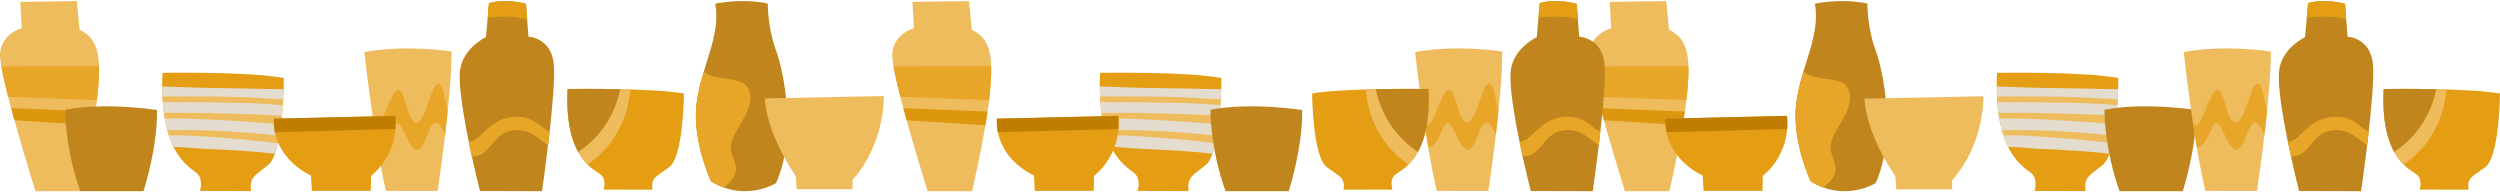 <svg width="1404" height="108" viewBox="0 0 1404 108" fill="none" xmlns="http://www.w3.org/2000/svg">
<path d="M91.237 40.914C91.237 40.914 139.923 40.021 159.433 43.859C159.433 43.859 159.191 85.583 150.774 92.494C142.97 98.895 140.089 99.265 140.968 107.312L112.315 107.235C112.315 107.235 114.266 101.127 110.951 97.646C107.636 94.165 89.197 87.585 91.237 40.914Z" fill="#E59D13"/>
<path d="M144.564 49.827C132.106 49.483 119.622 49.572 107.151 49.1C102.637 48.934 98.11 48.845 93.596 48.641C92.487 48.59 91.683 48.552 91.084 48.514C91.16 64.746 93.953 75.369 97.46 82.484C102.675 82.484 107.942 83.249 113.144 83.491C126.903 84.116 140.713 84.741 154.409 86.322C157.864 76.593 158.948 59.314 159.293 50.082C154.396 50.057 149.474 49.967 144.577 49.827H144.564Z" fill="#E4DCCF"/>
<path d="M99.385 57.401C101.999 57.337 104.601 57.35 107.215 57.388C118.168 57.554 129.135 57.63 140.088 57.911C144.845 58.038 149.55 58.395 154.294 58.727C155.862 58.829 157.303 58.944 158.808 59.11C158.884 57.975 158.961 56.878 159.012 55.82C152.738 55.565 146.464 55.004 140.19 54.723C129.976 54.251 119.737 54.162 109.51 54.175C104.09 54.175 98.658 54.136 93.239 54.175C92.423 54.175 91.76 54.2 91.237 54.239C91.288 55.31 91.352 56.343 91.428 57.35C94.068 57.235 96.746 57.465 99.385 57.388V57.401Z" fill="#EEBB5D"/>
<path d="M118.908 73.328C112.43 73.085 105.94 72.983 99.462 73.009C97.944 73.009 95.93 73.124 93.991 73.174C94.259 74.156 94.54 75.087 94.833 75.98C95.19 75.98 95.585 75.98 96.057 75.98C100.915 75.916 105.799 76.095 110.645 76.388C124.595 77.23 138.494 78.339 152.381 80.009C153.592 80.15 154.804 80.315 156.015 80.481C156.321 79.117 156.602 77.701 156.844 76.235C144.233 74.87 131.596 73.812 118.895 73.328H118.908Z" fill="#EEBB5D"/>
<path d="M95.802 66.544C99.844 66.468 103.848 66.557 107.89 66.71C120.336 67.156 132.769 67.908 145.202 68.788C149.027 69.056 152.827 69.349 156.64 69.655C157.023 69.681 157.418 69.732 157.813 69.77C158.004 68.215 158.17 66.646 158.323 65.103C154.102 64.81 149.856 64.427 145.635 64.325C132.144 64.006 118.666 63.356 105.162 63.331C101.757 63.331 98.365 63.343 94.96 63.394C93.443 63.42 92.588 63.394 92.066 63.369C92.206 64.453 92.372 65.486 92.55 66.493C93.787 66.506 94.999 66.544 95.815 66.531L95.802 66.544Z" fill="#EEBB5D"/>
<path d="M617.79 40.914C617.79 40.914 666.476 40.021 685.986 43.859C685.986 43.859 685.743 85.583 677.327 92.494C669.523 98.895 666.642 99.265 667.521 107.312L638.868 107.235C638.868 107.235 640.819 101.127 637.504 97.646C634.189 94.165 615.75 87.585 617.79 40.914Z" fill="#E59D13"/>
<path d="M671.117 49.827C658.659 49.483 646.175 49.572 633.704 49.1C629.19 48.934 624.663 48.845 620.149 48.641C619.04 48.59 618.236 48.552 617.637 48.514C617.713 64.746 620.506 75.369 624.013 82.484C629.228 82.484 634.495 83.249 639.697 83.491C653.456 84.116 667.266 84.741 680.962 86.322C684.417 76.593 685.501 59.314 685.846 50.082C680.949 50.057 676.027 49.967 671.13 49.827H671.117Z" fill="#E4DCCF"/>
<path d="M625.938 57.401C628.552 57.337 631.154 57.35 633.768 57.388C644.721 57.554 655.688 57.63 666.641 57.911C671.398 58.038 676.103 58.395 680.847 58.727C682.415 58.829 683.856 58.944 685.361 59.11C685.437 57.975 685.514 56.878 685.565 55.82C679.291 55.565 673.017 55.004 666.743 54.723C656.529 54.251 646.29 54.162 636.063 54.175C630.643 54.175 625.211 54.136 619.792 54.175C618.976 54.175 618.313 54.2 617.79 54.239C617.841 55.31 617.905 56.343 617.981 57.35C620.621 57.235 623.299 57.465 625.938 57.388V57.401Z" fill="#EEBB5D"/>
<path d="M645.461 73.328C638.983 73.085 632.492 72.983 626.015 73.009C624.497 73.009 622.482 73.124 620.544 73.174C620.812 74.156 621.093 75.087 621.386 75.98C621.743 75.98 622.138 75.98 622.61 75.98C627.468 75.916 632.352 76.095 637.198 76.388C651.148 77.23 665.047 78.339 678.934 80.009C680.145 80.15 681.357 80.315 682.568 80.481C682.874 79.117 683.155 77.701 683.397 76.235C670.786 74.87 658.149 73.812 645.448 73.328H645.461Z" fill="#EEBB5D"/>
<path d="M622.355 66.544C626.397 66.468 630.401 66.557 634.443 66.71C646.889 67.156 659.322 67.908 671.755 68.788C675.58 69.056 679.38 69.349 683.193 69.655C683.576 69.681 683.971 69.732 684.366 69.77C684.557 68.215 684.723 66.646 684.876 65.103C680.655 64.81 676.409 64.427 672.188 64.325C658.697 64.006 645.219 63.356 631.715 63.331C628.31 63.331 624.918 63.343 621.513 63.394C619.996 63.42 619.141 63.394 618.619 63.369C618.759 64.453 618.925 65.486 619.103 66.493C620.34 66.506 621.552 66.544 622.368 66.531L622.355 66.544Z" fill="#EEBB5D"/>
<path d="M1121.51 40.914C1121.51 40.914 1170.19 40.021 1189.7 43.859C1189.7 43.859 1189.46 85.583 1181.05 92.494C1173.24 98.895 1170.36 99.265 1171.24 107.312L1142.59 107.235C1142.59 107.235 1144.54 101.127 1141.22 97.646C1137.91 94.165 1119.47 87.585 1121.51 40.914Z" fill="#E59D13"/>
<path d="M1174.84 49.827C1162.38 49.483 1149.89 49.572 1137.42 49.1C1132.91 48.934 1128.38 48.845 1123.87 48.641C1122.76 48.59 1121.95 48.552 1121.35 48.514C1121.43 64.746 1124.22 75.369 1127.73 82.484C1132.95 82.484 1138.21 83.249 1143.41 83.491C1157.17 84.116 1170.98 84.741 1184.68 86.322C1188.13 76.593 1189.22 59.314 1189.56 50.082C1184.67 50.057 1179.74 49.967 1174.85 49.827H1174.84Z" fill="#E4DCCF"/>
<path d="M1129.66 57.401C1132.27 57.337 1134.87 57.35 1137.49 57.388C1148.44 57.554 1159.41 57.63 1170.36 57.911C1175.12 58.038 1179.82 58.395 1184.56 58.727C1186.13 58.829 1187.57 58.944 1189.08 59.11C1189.16 57.975 1189.23 56.878 1189.28 55.82C1183.01 55.565 1176.73 55.004 1170.46 54.723C1160.25 54.251 1150.01 54.162 1139.78 54.175C1134.36 54.175 1128.93 54.136 1123.51 54.175C1122.69 54.175 1122.03 54.2 1121.51 54.239C1121.56 55.31 1121.62 56.343 1121.7 57.35C1124.34 57.235 1127.02 57.465 1129.66 57.388V57.401Z" fill="#EEBB5D"/>
<path d="M1149.18 73.328C1142.7 73.085 1136.21 72.983 1129.73 73.009C1128.21 73.009 1126.2 73.124 1124.26 73.174C1124.53 74.156 1124.81 75.087 1125.1 75.98C1125.46 75.98 1125.86 75.98 1126.33 75.98C1131.19 75.916 1136.07 76.095 1140.92 76.388C1154.87 77.23 1168.77 78.339 1182.65 80.009C1183.86 80.15 1185.07 80.315 1186.29 80.481C1186.59 79.117 1186.87 77.701 1187.11 76.235C1174.5 74.87 1161.87 73.812 1149.17 73.328H1149.18Z" fill="#EEBB5D"/>
<path d="M1126.07 66.544C1130.11 66.468 1134.12 66.557 1138.16 66.71C1150.61 67.156 1163.04 67.908 1175.47 68.788C1179.3 69.056 1183.1 69.349 1186.91 69.655C1187.29 69.681 1187.69 69.732 1188.08 69.77C1188.28 68.215 1188.44 66.646 1188.59 65.103C1184.37 64.81 1180.13 64.427 1175.91 64.325C1162.41 64.006 1148.94 63.356 1135.43 63.331C1132.03 63.331 1128.64 63.343 1125.23 63.394C1123.71 63.42 1122.86 63.394 1122.34 63.369C1122.48 64.453 1122.64 65.486 1122.82 66.493C1124.06 66.506 1125.27 66.544 1126.09 66.531L1126.07 66.544Z" fill="#EEBB5D"/>
<path d="M43.138 0.606L11.399 1.052L12.215 15.844C12.215 15.844 1.07 18.637 0.037 29.871C-0.996 41.105 19.942 107.388 19.942 107.388H44.885C44.885 107.388 53.02 72.513 54.958 51.625C56.897 30.725 55.035 21.837 44.681 16.66L43.138 0.593V0.606Z" fill="#EEBB5D"/>
<path d="M54.958 51.625C55.481 45.989 55.723 41.233 55.596 37.178L0.738 37.305C1.542 41.883 2.919 47.851 4.577 54.367L54.448 56.229C54.639 54.635 54.805 53.092 54.946 51.613L54.958 51.625Z" fill="#E7A627"/>
<path d="M8.109 67.539L52.37 70.37C52.816 67.769 53.224 65.193 53.594 62.668L6.247 60.717C6.846 62.974 7.471 65.257 8.109 67.539Z" fill="#DD970F"/>
<path d="M544.185 0.606L512.447 1.052L513.263 15.844C513.263 15.844 502.118 18.637 501.085 29.871C500.052 41.105 520.99 107.388 520.99 107.388H545.932C545.932 107.388 554.068 72.513 556.006 51.625C557.944 30.725 556.083 21.837 545.728 16.66L544.185 0.593V0.606Z" fill="#EEBB5D"/>
<path d="M556.006 51.625C556.529 45.989 556.771 41.233 556.644 37.178L501.786 37.305C502.589 41.883 503.967 47.851 505.624 54.367L555.496 56.229C555.687 54.635 555.853 53.092 555.993 51.613L556.006 51.625Z" fill="#E7A627"/>
<path d="M509.156 67.539L553.417 70.37C553.864 67.769 554.272 65.193 554.642 62.668L507.295 60.717C507.894 62.974 508.519 65.257 509.156 67.539Z" fill="#DD970F"/>
<path d="M935.768 0.606L904.029 1.052L904.845 15.844C904.845 15.844 893.7 18.637 892.668 29.871C891.635 41.105 912.573 107.388 912.573 107.388H937.515C937.515 107.388 945.651 72.513 947.589 51.625C949.527 30.725 947.665 21.837 937.311 16.66L935.768 0.593V0.606Z" fill="#EEBB5D"/>
<path d="M947.589 51.625C948.112 45.989 948.354 41.233 948.227 37.178L893.369 37.305C894.172 41.883 895.55 47.851 897.207 54.367L947.079 56.229C947.27 54.635 947.436 53.092 947.576 51.613L947.589 51.625Z" fill="#E7A627"/>
<path d="M900.739 67.539L945 70.37C945.447 67.769 945.855 65.193 946.225 62.668L898.878 60.717C899.477 62.974 900.102 65.257 900.739 67.539Z" fill="#DD970F"/>
<path d="M36.634 61.623C36.634 61.623 36.29 82.816 45.114 107.389H80.602C80.602 107.389 88.559 82.893 88.163 61.776C88.163 61.776 59.511 57.236 36.634 61.623Z" fill="#C0861D"/>
<path d="M1181.87 61.623C1181.87 61.623 1181.53 82.816 1190.35 107.389H1225.84C1225.84 107.389 1233.79 82.893 1233.4 61.776C1233.4 61.776 1204.75 57.236 1181.87 61.623Z" fill="#C0861D"/>
<path d="M679.772 61.623C679.772 61.623 679.428 82.816 688.252 107.389H723.74C723.74 107.389 731.697 82.893 731.302 61.776C731.302 61.776 702.649 57.236 679.772 61.623Z" fill="#C0861D"/>
<path d="M295.378 2.125C295.378 2.125 283.803 -1.086 274.596 1.791L272.923 20.833C272.923 20.833 260.023 26.895 258.377 39.274C256.731 51.639 264.493 87.115 269.551 107.281L304.385 107.389C304.385 107.389 312.507 51.344 311.035 36.142C309.563 20.94 296.783 20.633 296.783 20.633L295.378 2.139V2.125Z" fill="#C0861D"/>
<path d="M291.832 65.637C278.222 64.727 272.053 75.071 267.276 78.122C265.71 79.126 264.372 79.567 263.275 79.715C263.837 82.471 264.426 85.215 265.014 87.918C274.783 88.065 276.309 76.998 284.525 74.107C294.535 70.575 301.133 76.583 305.348 79.929C306.218 80.624 307.034 81.186 307.77 81.655C308.078 79.112 308.386 76.476 308.68 73.826C303.742 72.341 301.614 66.306 291.832 65.65V65.637Z" fill="#E7A627"/>
<path d="M296.034 10.837L295.378 2.125C295.378 2.125 283.803 -1.086 274.596 1.791L273.887 9.9C279.427 9.244 288.353 8.736 296.047 10.837H296.034Z" fill="#E59D13"/>
<path d="M1316.99 2.125C1316.99 2.125 1305.41 -1.086 1296.21 1.791L1294.53 20.833C1294.53 20.833 1281.63 26.895 1279.99 39.274C1278.34 51.639 1286.1 87.115 1291.16 107.281L1326 107.389C1326 107.389 1334.12 51.344 1332.65 36.142C1331.17 20.94 1318.39 20.633 1318.39 20.633L1316.99 2.139V2.125Z" fill="#C0861D"/>
<path d="M1313.44 65.637C1299.83 64.727 1293.66 75.071 1288.89 78.122C1287.32 79.126 1285.98 79.567 1284.89 79.715C1285.45 82.471 1286.04 85.215 1286.63 87.918C1296.39 88.065 1297.92 76.998 1306.14 74.107C1316.15 70.575 1322.74 76.583 1326.96 79.929C1327.83 80.624 1328.65 81.186 1329.38 81.655C1329.69 79.112 1330 76.476 1330.29 73.826C1325.35 72.341 1323.23 66.306 1313.44 65.65V65.637Z" fill="#E7A627"/>
<path d="M1317.65 10.837L1316.99 2.125C1316.99 2.125 1305.41 -1.086 1296.21 1.791L1295.5 9.9C1301.04 9.244 1309.96 8.736 1317.66 10.837H1317.65Z" fill="#E59D13"/>
<path d="M885.489 2.125C885.489 2.125 873.914 -1.086 864.707 1.791L863.034 20.833C863.034 20.833 850.134 26.895 848.488 39.274C846.842 51.639 854.604 87.115 859.662 107.281L894.496 107.389C894.496 107.389 902.619 51.344 901.146 36.142C899.674 20.94 886.895 20.633 886.895 20.633L885.489 2.139V2.125Z" fill="#C0861D"/>
<path d="M881.943 65.637C868.334 64.727 862.164 75.071 857.387 78.122C855.821 79.126 854.483 79.567 853.386 79.715C853.948 82.471 854.537 85.215 855.126 87.918C864.894 88.065 866.42 76.998 874.637 74.107C884.646 70.575 891.244 76.583 895.459 79.929C896.329 80.624 897.145 81.186 897.881 81.655C898.189 79.112 898.497 76.476 898.791 73.826C893.853 72.341 891.725 66.306 881.943 65.65V65.637Z" fill="#E7A627"/>
<path d="M886.145 10.837L885.489 2.125C885.489 2.125 873.914 -1.086 864.707 1.791L863.998 9.9C869.538 9.244 878.464 8.736 886.158 10.837H886.145Z" fill="#E59D13"/>
<path d="M204.624 29.224C204.624 29.224 210.19 79.715 216.774 107.201L245.76 107.228C245.76 107.228 253.736 54.717 253.562 28.93C253.562 28.93 228.444 24.848 204.637 29.238L204.624 29.224Z" fill="#EEBB5D"/>
<path d="M246.175 46.875C242.307 46.821 238.775 69.263 233.729 68.875C228.684 68.487 227.748 50.889 223.787 50.501C219.812 50.113 215.597 68.045 212.519 69.811C211.676 70.293 210.806 70.28 209.976 70.012C210.632 74.348 211.315 78.751 212.051 83.1C218.902 80.932 219.692 69.263 222.85 69.129C226.276 68.982 229.367 83.582 234.024 84.13C238.681 84.666 240.889 68.152 244.756 68.835C247.031 69.236 248.838 72.956 249.935 75.954C250.444 71.685 250.939 67.229 251.407 62.746C249.815 56.015 248.784 46.901 246.188 46.875H246.175Z" fill="#E7A627"/>
<path d="M1226.37 29.224C1226.37 29.224 1231.93 79.715 1238.52 107.201L1267.5 107.228C1267.5 107.228 1275.48 54.717 1275.3 28.93C1275.3 28.93 1250.19 24.848 1226.38 29.238L1226.37 29.224Z" fill="#EEBB5D"/>
<path d="M1267.92 46.875C1264.05 46.821 1260.52 69.263 1255.47 68.875C1250.43 68.487 1249.49 50.889 1245.53 50.501C1241.55 50.113 1237.34 68.045 1234.26 69.811C1233.42 70.293 1232.55 70.28 1231.72 70.012C1232.37 74.348 1233.06 78.751 1233.79 83.1C1240.64 80.932 1241.43 69.263 1244.59 69.129C1248.02 68.982 1251.11 83.582 1255.77 84.13C1260.42 84.666 1262.63 68.152 1266.5 68.835C1268.77 69.236 1270.58 72.956 1271.68 75.954C1272.19 71.685 1272.68 67.229 1273.15 62.746C1271.56 56.015 1270.53 46.901 1267.93 46.875H1267.92Z" fill="#E7A627"/>
<path d="M794.735 29.224C794.735 29.224 800.302 79.715 806.886 107.201L835.871 107.228C835.871 107.228 843.847 54.717 843.673 28.93C843.673 28.93 818.555 24.848 794.748 29.238L794.735 29.224Z" fill="#EEBB5D"/>
<path d="M836.286 46.875C832.419 46.821 828.886 69.263 823.841 68.875C818.796 68.487 817.859 50.889 813.898 50.501C809.923 50.113 805.708 68.045 802.63 69.811C801.787 70.293 800.917 70.28 800.088 70.012C800.743 74.348 801.426 78.751 802.162 83.1C809.013 80.932 809.803 69.263 812.961 69.129C816.387 68.982 819.478 83.582 824.135 84.13C828.792 84.666 831 68.152 834.868 68.835C837.143 69.236 838.949 72.956 840.046 75.954C840.555 71.685 841.05 67.229 841.519 62.746C839.926 56.015 838.896 46.901 836.3 46.875H836.286Z" fill="#E7A627"/>
<path d="M153.859 66.64C153.859 66.64 151.249 86.834 174.668 98.636L175.136 107.214L208.203 107.174L208.444 98.703C208.444 98.703 224.248 87.235 221.987 65.074L153.859 66.64Z" fill="#E59D13"/>
<path d="M221.96 65.074L153.859 66.64C153.859 66.64 153.457 69.731 154.38 74.201L222.067 72.461C222.254 70.186 222.241 67.737 221.973 65.074H221.96Z" fill="#BF7E00"/>
<path d="M935.435 66.64C935.435 66.64 932.826 86.834 956.245 98.636L956.713 107.214L989.78 107.174L990.021 98.703C990.021 98.703 1005.83 87.235 1003.56 65.074L935.435 66.64Z" fill="#E59D13"/>
<path d="M1003.54 65.074L935.435 66.64C935.435 66.64 935.034 69.731 935.957 74.201L1003.64 72.461C1003.83 70.186 1003.82 67.737 1003.55 65.074H1003.54Z" fill="#BF7E00"/>
<path d="M559.872 66.64C559.872 66.64 557.263 86.834 580.681 98.636L581.15 107.214L614.217 107.174L614.458 98.703C614.458 98.703 630.262 87.235 628 65.074L559.872 66.64Z" fill="#E59D13"/>
<path d="M627.973 65.074L559.872 66.64C559.872 66.64 559.471 69.731 560.394 74.201L628.08 72.461C628.268 70.186 628.254 67.737 627.987 65.074H627.973Z" fill="#BF7E00"/>
<path d="M401.682 2.077C401.682 2.077 416.198 -1.198 431.167 1.983C431.167 1.983 431.114 15.803 435.778 28.167C440.443 40.53 447.406 77.366 435.818 102.841C435.818 102.841 418.643 113.72 399.303 101.825C399.303 101.825 388.785 79.437 391.137 58.707C393.476 37.977 405.077 20.321 401.682 2.077Z" fill="#C0861D"/>
<path d="M413.244 93.565C412.869 89.943 410.597 86.708 410.45 83.059C410.397 81.602 410.744 80.052 411.239 78.689C413.645 72.18 418.296 66.847 420.501 60.244C421.824 56.248 422.052 51.65 419.298 48.188C417.28 45.649 413.671 45.181 410.704 44.66C406.574 43.938 402.27 43.791 398.421 42.067C397.472 41.639 396.309 41.038 395.24 40.289C393.462 46.21 391.859 52.318 391.123 58.72C388.771 79.451 399.29 101.838 399.29 101.838C401.736 103.335 404.142 104.471 406.481 105.326C410.156 102.373 413.792 98.858 413.244 93.578V93.565Z" fill="#E7A627"/>
<path d="M1019.23 2.077C1019.23 2.077 1033.74 -1.198 1048.71 1.983C1048.71 1.983 1048.66 15.803 1053.32 28.167C1057.99 40.53 1064.95 77.366 1053.36 102.841C1053.36 102.841 1036.19 113.72 1016.85 101.825C1016.85 101.825 1006.33 79.437 1008.68 58.707C1011.02 37.977 1022.62 20.321 1019.23 2.077Z" fill="#C0861D"/>
<path d="M1030.79 93.565C1030.41 89.943 1028.14 86.708 1028 83.059C1027.94 81.602 1028.29 80.052 1028.78 78.689C1031.19 72.18 1035.84 66.847 1038.05 60.244C1039.37 56.248 1039.6 51.65 1036.84 48.188C1034.83 45.649 1031.22 45.181 1028.25 44.66C1024.12 43.938 1019.82 43.791 1015.97 42.067C1015.02 41.639 1013.85 41.038 1012.79 40.289C1011.01 46.21 1009.4 52.318 1008.67 58.72C1006.32 79.451 1016.83 101.838 1016.83 101.838C1019.28 103.335 1021.69 104.471 1024.03 105.326C1027.7 102.373 1031.34 98.858 1030.79 93.578V93.565Z" fill="#E7A627"/>
<path d="M496.396 53.916L429.541 55.266C429.541 55.266 429.528 73.216 446.903 98.891L447.411 106.242H478.74L478.794 100.949C478.794 100.949 495.808 84.189 496.396 53.916Z" fill="#EEBB5D"/>
<path d="M1113.94 54.047L1047.09 55.397C1047.09 55.397 1047.07 73.347 1064.45 99.022L1064.96 106.374H1096.29L1096.34 101.081C1096.34 101.081 1113.35 84.32 1113.94 54.047Z" fill="#EEBB5D"/>
<path d="M337.647 98.301C340.825 101.262 338.962 106.47 338.962 106.47L366.415 106.533C365.573 99.68 368.33 99.373 375.809 93.911C383.862 88.027 384.105 52.494 384.105 52.494C365.407 49.24 318.758 49.993 318.758 49.993C316.805 89.737 334.469 95.34 337.647 98.301Z" fill="#E59D13"/>
<path d="M324.705 85.359C320.851 78.416 317.89 67.529 318.758 49.993C318.758 49.993 332.682 49.763 348.355 50.095C346.709 58.366 343.174 66.253 338.056 72.941C334.342 77.791 329.798 81.99 324.705 85.359Z" fill="#C0861D"/>
<path d="M324.705 85.359C329.798 81.99 334.342 77.791 338.056 72.941C343.186 66.253 346.709 58.352 348.355 50.095C350.193 50.133 352.057 50.184 353.92 50.235C353.295 60.267 349.913 70.12 344.195 78.365C340.379 83.866 335.529 88.639 330.002 92.43C328.228 90.669 326.377 88.397 324.705 85.359Z" fill="#EEBB5D"/>
<path d="M1357.54 98.301C1360.72 101.262 1358.86 106.47 1358.86 106.47L1386.31 106.533C1385.47 99.68 1388.22 99.373 1395.7 93.911C1403.76 88.027 1404 52.494 1404 52.494C1385.3 49.24 1338.65 49.993 1338.65 49.993C1336.7 89.737 1354.36 95.34 1357.54 98.301Z" fill="#E59D13"/>
<path d="M1344.6 85.359C1340.75 78.416 1337.79 67.529 1338.65 49.993C1338.65 49.993 1352.58 49.763 1368.25 50.095C1366.6 58.366 1363.07 66.253 1357.95 72.941C1354.24 77.791 1349.69 81.99 1344.6 85.359Z" fill="#C0861D"/>
<path d="M1344.6 85.359C1349.69 81.99 1354.24 77.791 1357.95 72.941C1363.08 66.253 1366.6 58.352 1368.25 50.095C1370.09 50.133 1371.95 50.184 1373.82 50.235C1373.19 60.267 1369.81 70.12 1364.09 78.365C1360.27 83.866 1355.42 88.639 1349.9 92.43C1348.12 90.669 1346.27 88.397 1344.6 85.359Z" fill="#EEBB5D"/>
<path d="M783.345 98.301C780.167 101.262 782.03 106.47 782.03 106.47L754.577 106.533C755.419 99.68 752.663 99.373 745.183 93.911C737.13 88.027 736.887 52.494 736.887 52.494C755.585 49.24 802.234 49.993 802.234 49.993C804.187 89.737 786.523 95.34 783.345 98.301Z" fill="#E59D13"/>
<path d="M796.287 85.359C800.141 78.416 803.102 67.529 802.234 49.993C802.234 49.993 788.31 49.763 772.637 50.095C774.283 58.366 777.819 66.253 782.937 72.941C786.651 77.791 791.194 81.99 796.287 85.359Z" fill="#C0861D"/>
<path d="M796.287 85.359C791.194 81.99 786.651 77.791 782.937 72.941C777.806 66.253 774.283 58.352 772.637 50.095C770.799 50.133 768.936 50.184 767.072 50.235C767.698 60.267 771.08 70.12 776.798 78.365C780.614 83.866 785.464 88.639 790.99 92.43C792.764 90.669 794.615 88.397 796.287 85.359Z" fill="#EEBB5D"/>
</svg>
